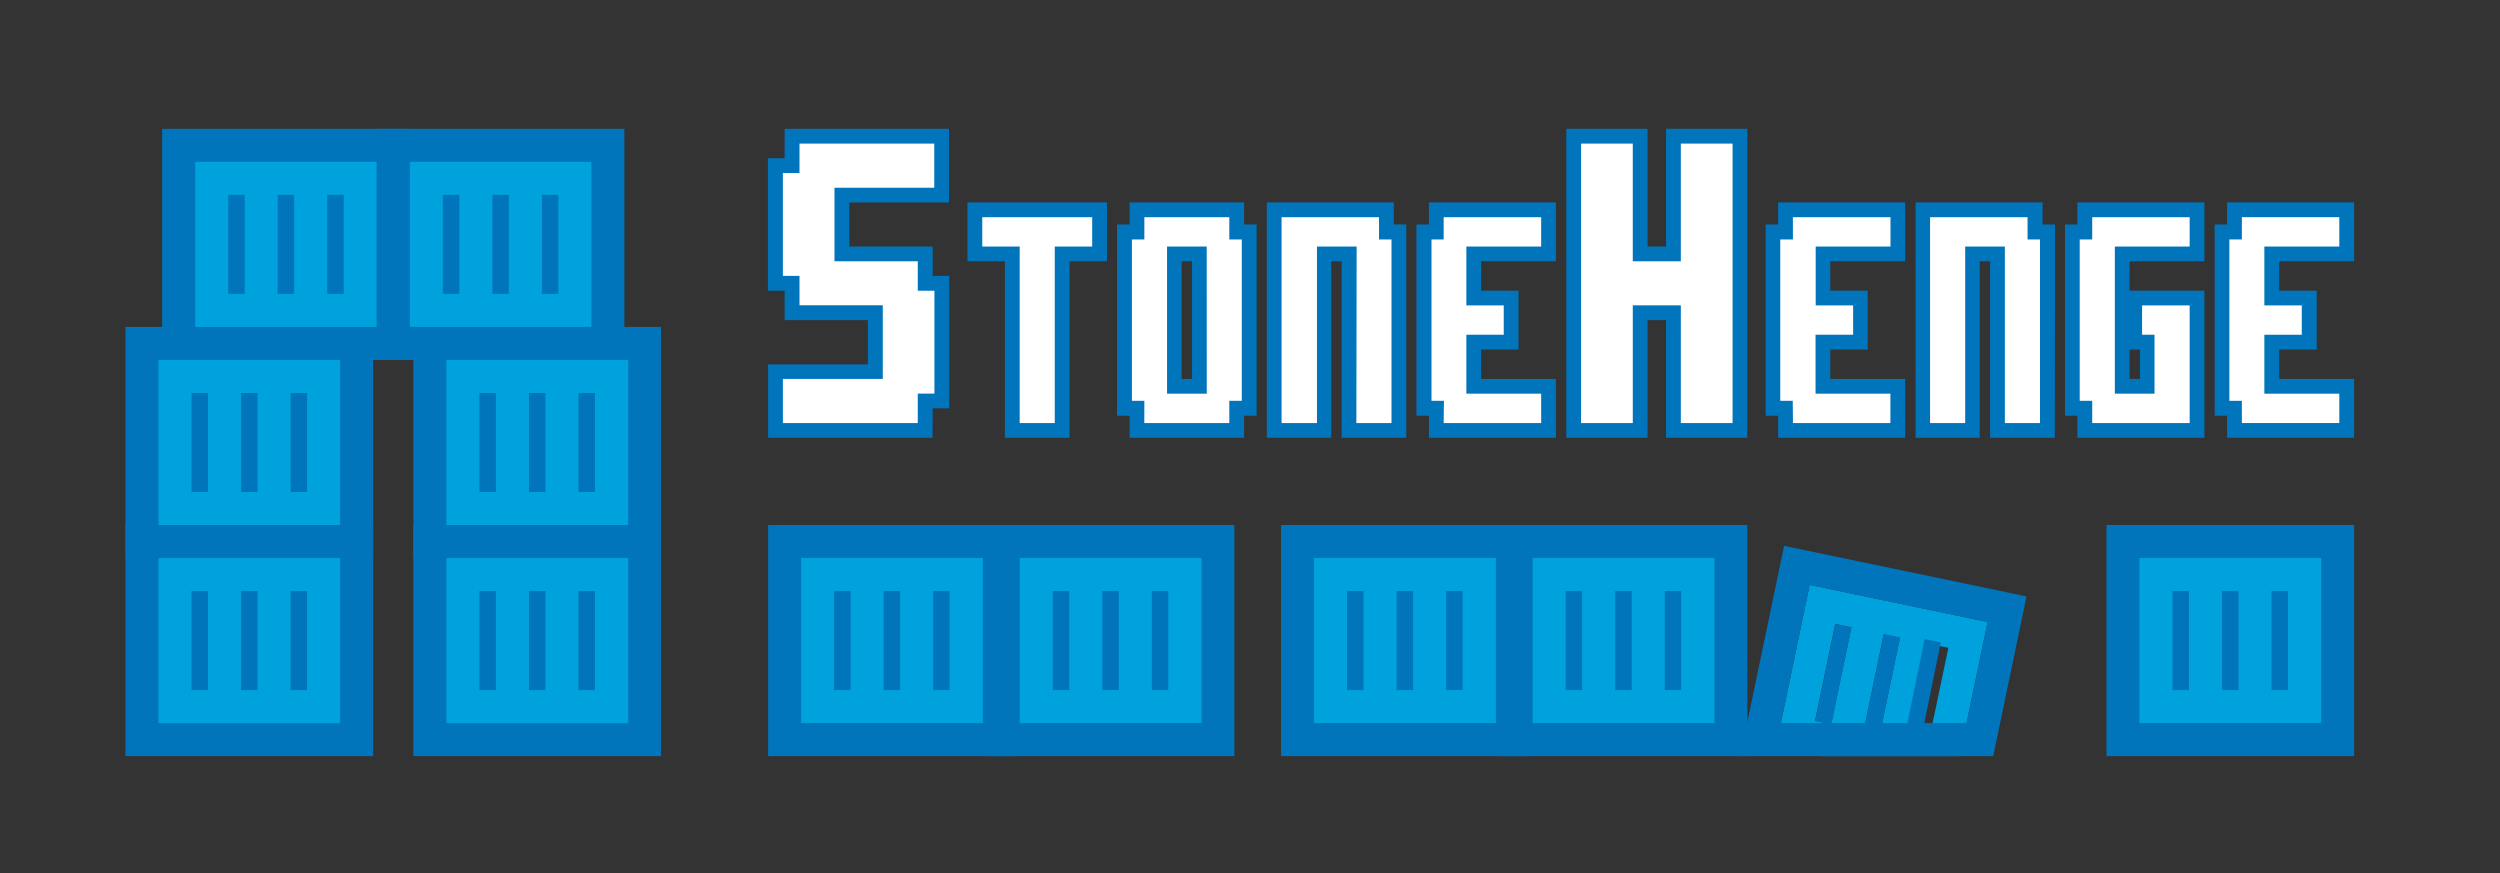 <svg id="Layer_1" data-name="Layer 1" xmlns="http://www.w3.org/2000/svg" viewBox="0 0 480.27 167.77"><rect x="0" y="0" width="480.27" height="167.77" fill="#333333" stroke="none"/><defs><style>.cls-1{fill:#0075bc;}.cls-2{fill:#00a2dd;}.cls-3{fill:#fff;}</style></defs><title>Stonehenge with text</title><rect class="cls-1" x="31.15" y="24.75" width="47.57" height="44.4"/><path class="cls-2" d="M37.5,31.09H72.38V62.81H37.5Z"/><rect class="cls-1" x="53.35" y="37.43" width="3.17" height="19.03"/><rect class="cls-1" x="62.87" y="37.43" width="3.17" height="19.03"/><rect class="cls-1" x="43.84" y="37.43" width="3.17" height="19.03"/><rect class="cls-1" x="72.38" y="24.75" width="47.57" height="44.4"/><path class="cls-2" d="M78.73,31.09h34.88V62.81H78.73Z"/><rect class="cls-1" x="94.58" y="37.43" width="3.17" height="19.03"/><rect class="cls-1" x="104.1" y="37.43" width="3.17" height="19.03"/><rect class="cls-1" x="85.07" y="37.43" width="3.17" height="19.03"/><rect class="cls-1" x="24.11" y="62.81" width="47.57" height="44.4"/><path class="cls-2" d="M30.45,69.15H65.34v31.71H30.45Z"/><rect class="cls-1" x="46.31" y="75.49" width="3.17" height="19.03"/><rect class="cls-1" x="55.82" y="75.49" width="3.17" height="19.03"/><rect class="cls-1" x="36.79" y="75.49" width="3.17" height="19.03"/><rect class="cls-1" x="24.11" y="100.86" width="47.57" height="44.4"/><path class="cls-2" d="M30.45,107.21H65.34v31.72H30.45Z"/><rect class="cls-1" x="46.31" y="113.55" width="3.17" height="19.03"/><rect class="cls-1" x="55.82" y="113.55" width="3.17" height="19.03"/><rect class="cls-1" x="36.79" y="113.55" width="3.17" height="19.03"/><rect class="cls-1" x="79.42" y="62.81" width="47.57" height="44.4"/><path class="cls-2" d="M85.76,69.15h34.92v31.71H85.76Z"/><rect class="cls-1" x="101.62" y="75.49" width="3.17" height="19.03"/><rect class="cls-1" x="111.13" y="75.49" width="3.17" height="19.03"/><rect class="cls-1" x="92.1" y="75.49" width="3.17" height="19.03"/><rect class="cls-1" x="79.42" y="100.86" width="47.57" height="44.4"/><path class="cls-2" d="M85.76,107.21h34.92v31.72H85.76Z"/><rect class="cls-1" x="101.62" y="113.55" width="3.17" height="19.03"/><rect class="cls-1" x="111.13" y="113.55" width="3.17" height="19.03"/><rect class="cls-1" x="92.1" y="113.55" width="3.17" height="19.03"/><path class="cls-3" d="M180.92,77h-3.19v5.65H149V71.38h19.17V60.08h-16V54.43H149V31.82h3.19V26.17h28.75v11.3H161.76V48.78h16v5.65h3.19Z"/><path class="cls-1" d="M179.15,84.1H147.56V70h19.17V61.5h-16V55.85h-3.2V30.4h3.2V24.75h31.58V38.89H163.17v8.47h16V53h3.19V78.45h-3.19ZM150.4,81.27h25.91V75.62h3.2V55.85h-3.2V50.19h-16V36.06h19.17V27.59H153.59v5.65H150.4V53h3.19v5.65h16V72.8H150.4Z"/><path class="cls-3" d="M211.24,48.78h-7.19V82.69h-9.58V48.78h-7.19V40.3h24Z"/><path class="cls-1" d="M205.47,84.1H193.05V50.19h-7.19V38.88h26.8V50.19h-7.19Zm-9.58-2.83h6.74V47.36h7.19V41.72H188.7v5.64h7.19Z"/><path class="cls-3" d="M240,78.45h-2.4v4.24H218.43V78.45H216V44.54h2.4V40.3h19.16v4.24H240Zm-9.59-4.24V48.78h-4.79V74.21Z"/><path class="cls-1" d="M239,84.1H217V79.87h-2.4V43.12H217V38.88h22v4.24h2.4V79.87H239Zm-19.17-2.83h16.33V77h2.4V46h-2.4V41.72H219.84V46h-2.39V77h2.39Zm12-5.64H224.2V47.36h7.62ZM227,72.79h2V50.19h-2Z"/><path class="cls-3" d="M268.74,82.69h-9.59V48.78h-4.79V82.69h-9.58V40.3h21.56v4.24h2.4Z"/><path class="cls-1" d="M270.16,84.1H257.74V50.19h-2V84.1H243.36V38.88h24.4v4.24h2.4Zm-9.59-2.83h6.75V46h-2.4V41.72H246.2V81.27H253V47.36h7.62Z"/><path class="cls-3" d="M297.49,82.69H275.93V78.45h-2.4V44.54h2.4V40.3h21.56v8.48H283.11v8.47h7.19v8.48h-7.19v8.48h14.38Z"/><path class="cls-1" d="M298.9,84.1H274.51V79.87h-2.4V43.12h2.4V38.88H298.9V50.19H284.53v5.65h7.19V67.15h-7.19v5.64H298.9Zm-21.56-2.83h18.73V75.63H281.7V64.31h7.18V58.67H281.7V47.36h14.37V41.72H277.34V46H275V77h2.39Z"/><path class="cls-3" d="M334.26,82.69H321.48V60.08h-6.39V82.69H302.31V26.17h12.78V48.78h6.39V26.17h12.78Z"/><path class="cls-1" d="M335.67,84.1H320.06V61.5h-3.55V84.1H300.9V24.75h15.61V47.36h3.55V24.75h15.61ZM322.9,81.27h9.94V27.59H322.9v22.6h-9.23V27.59h-9.94V81.27h9.94V58.66h9.23Z"/><path class="cls-3" d="M364.57,82.69H343V78.45h-2.4V44.54H343V40.3h21.56v8.48H350.2v8.47h7.18v8.48H350.2v8.48h14.37Z"/><path class="cls-1" d="M366,84.1h-24.4V79.87H339.2V43.12h2.39V38.88H366V50.19H351.61v5.65h7.19V67.15h-7.19v5.64H366Zm-21.56-2.83h18.72V75.63H348.78V64.31H356V58.67h-7.19V47.36h14.37V41.72H344.43V46H342V77h2.4Z"/><path class="cls-3" d="M393.32,82.69h-9.58V48.78H379V82.69h-9.59V40.3h21.57v4.24h2.39Z"/><path class="cls-1" d="M394.74,84.1H382.32V50.19h-2V84.1H368V38.88h24.39v4.24h2.4Zm-9.59-2.83h6.75V46h-2.39V41.72H370.78V81.27h6.75V47.36h7.62Z"/><path class="cls-3" d="M422.07,82.69H400.51V78.45h-2.4V44.54h2.4V40.3h21.56v8.48H407.7V74.21h4.79V65.73h-2.4V57.25h12Z"/><path class="cls-1" d="M423.49,84.1h-24.4V79.87H396.7V43.12h2.39V38.88h24.4V50.19H409.11v5.65h14.38Zm-21.56-2.83h18.72V58.67h-9.14v5.64h2.39V75.63h-7.62V47.36h14.37V41.72H401.93V46h-2.4V77h2.4Zm7.18-8.48h2V67.15h-2Z"/><path class="cls-3" d="M450.82,82.69H429.26V78.45h-2.4V44.54h2.4V40.3h21.56v8.48H436.45v8.47h7.18v8.48h-7.18v8.48h14.37Z"/><path class="cls-1" d="M452.24,84.1h-24.4V79.87h-2.39V43.12h2.39V38.88h24.4V50.19H437.86v5.65h7.19V67.15h-7.19v5.64h14.38Zm-21.56-2.83H449.4V75.63H435V64.31h7.19V58.67H435V47.36H449.4V41.72H430.68V46h-2.4V77h2.4Z"/><rect class="cls-1" x="147.56" y="100.86" width="47.57" height="44.4"/><path class="cls-2" d="M153.9,107.2h34.92v31.71H153.9Z"/><rect class="cls-1" x="169.76" y="113.54" width="3.17" height="19.03"/><rect class="cls-1" x="179.27" y="113.54" width="3.17" height="19.03"/><rect class="cls-1" x="160.24" y="113.54" width="3.17" height="19.03"/><rect class="cls-1" x="189.56" y="100.86" width="47.57" height="44.4"/><path class="cls-2" d="M195.9,107.2h34.92v31.71H195.9Z"/><rect class="cls-1" x="211.76" y="113.54" width="3.17" height="19.03"/><rect class="cls-1" x="221.27" y="113.54" width="3.17" height="19.03"/><rect class="cls-1" x="202.24" y="113.54" width="3.17" height="19.03"/><rect class="cls-1" x="246.1" y="100.86" width="47.57" height="44.4"/><path class="cls-2" d="M252.44,107.2h34.92v31.71H252.44Z"/><rect class="cls-1" x="268.3" y="113.54" width="3.17" height="19.03"/><rect class="cls-1" x="277.81" y="113.54" width="3.17" height="19.03"/><rect class="cls-1" x="258.78" y="113.54" width="3.17" height="19.03"/><rect class="cls-1" x="288.1" y="100.86" width="47.57" height="44.4"/><path class="cls-2" d="M294.44,107.2h34.92v31.71H294.44Z"/><rect class="cls-1" x="310.3" y="113.54" width="3.17" height="19.03"/><rect class="cls-1" x="319.81" y="113.54" width="3.17" height="19.03"/><rect class="cls-1" x="300.78" y="113.54" width="3.17" height="19.03"/><rect class="cls-1" x="404.67" y="100.86" width="47.57" height="44.4"/><path class="cls-2" d="M411,107.2h34.92v31.71H411Z"/><rect class="cls-1" x="426.87" y="113.54" width="3.17" height="19.03"/><rect class="cls-1" x="436.38" y="113.54" width="3.17" height="19.03"/><rect class="cls-1" x="417.35" y="113.54" width="3.17" height="19.03"/><path class="cls-2" d="M347.65,112.36l-6.47,31.05,8.9,1.85h26.38l5.38-25.76Zm4.13,26.78-3.1-.65,3.88-18.62,3.11.64Zm9.32,2-3.1-.65,3.88-18.63,3.11.65Zm6.21,1.29,3.88-18.63,3.11.65L370.41,143Z"/><rect class="cls-1" x="351.98" y="129.86" width="19.03" height="3.17" transform="translate(158.98 458.47) rotate(-78.21)"/><rect class="cls-1" x="361.29" y="131.81" width="19.03" height="3.17" transform="matrix(0.2, -0.98, 0.98, 0.2, 164.49, 469.13)"/><rect class="cls-1" x="342.66" y="127.92" width="19.03" height="3.17" transform="translate(153.46 447.8) rotate(-78.21)"/><path class="cls-1" d="M342.74,104.86l-8.43,40.4h48.6l6.4-30.68Zm35.05,34.05H342.11l5.54-26.55,34.19,7.14Z"/></svg>